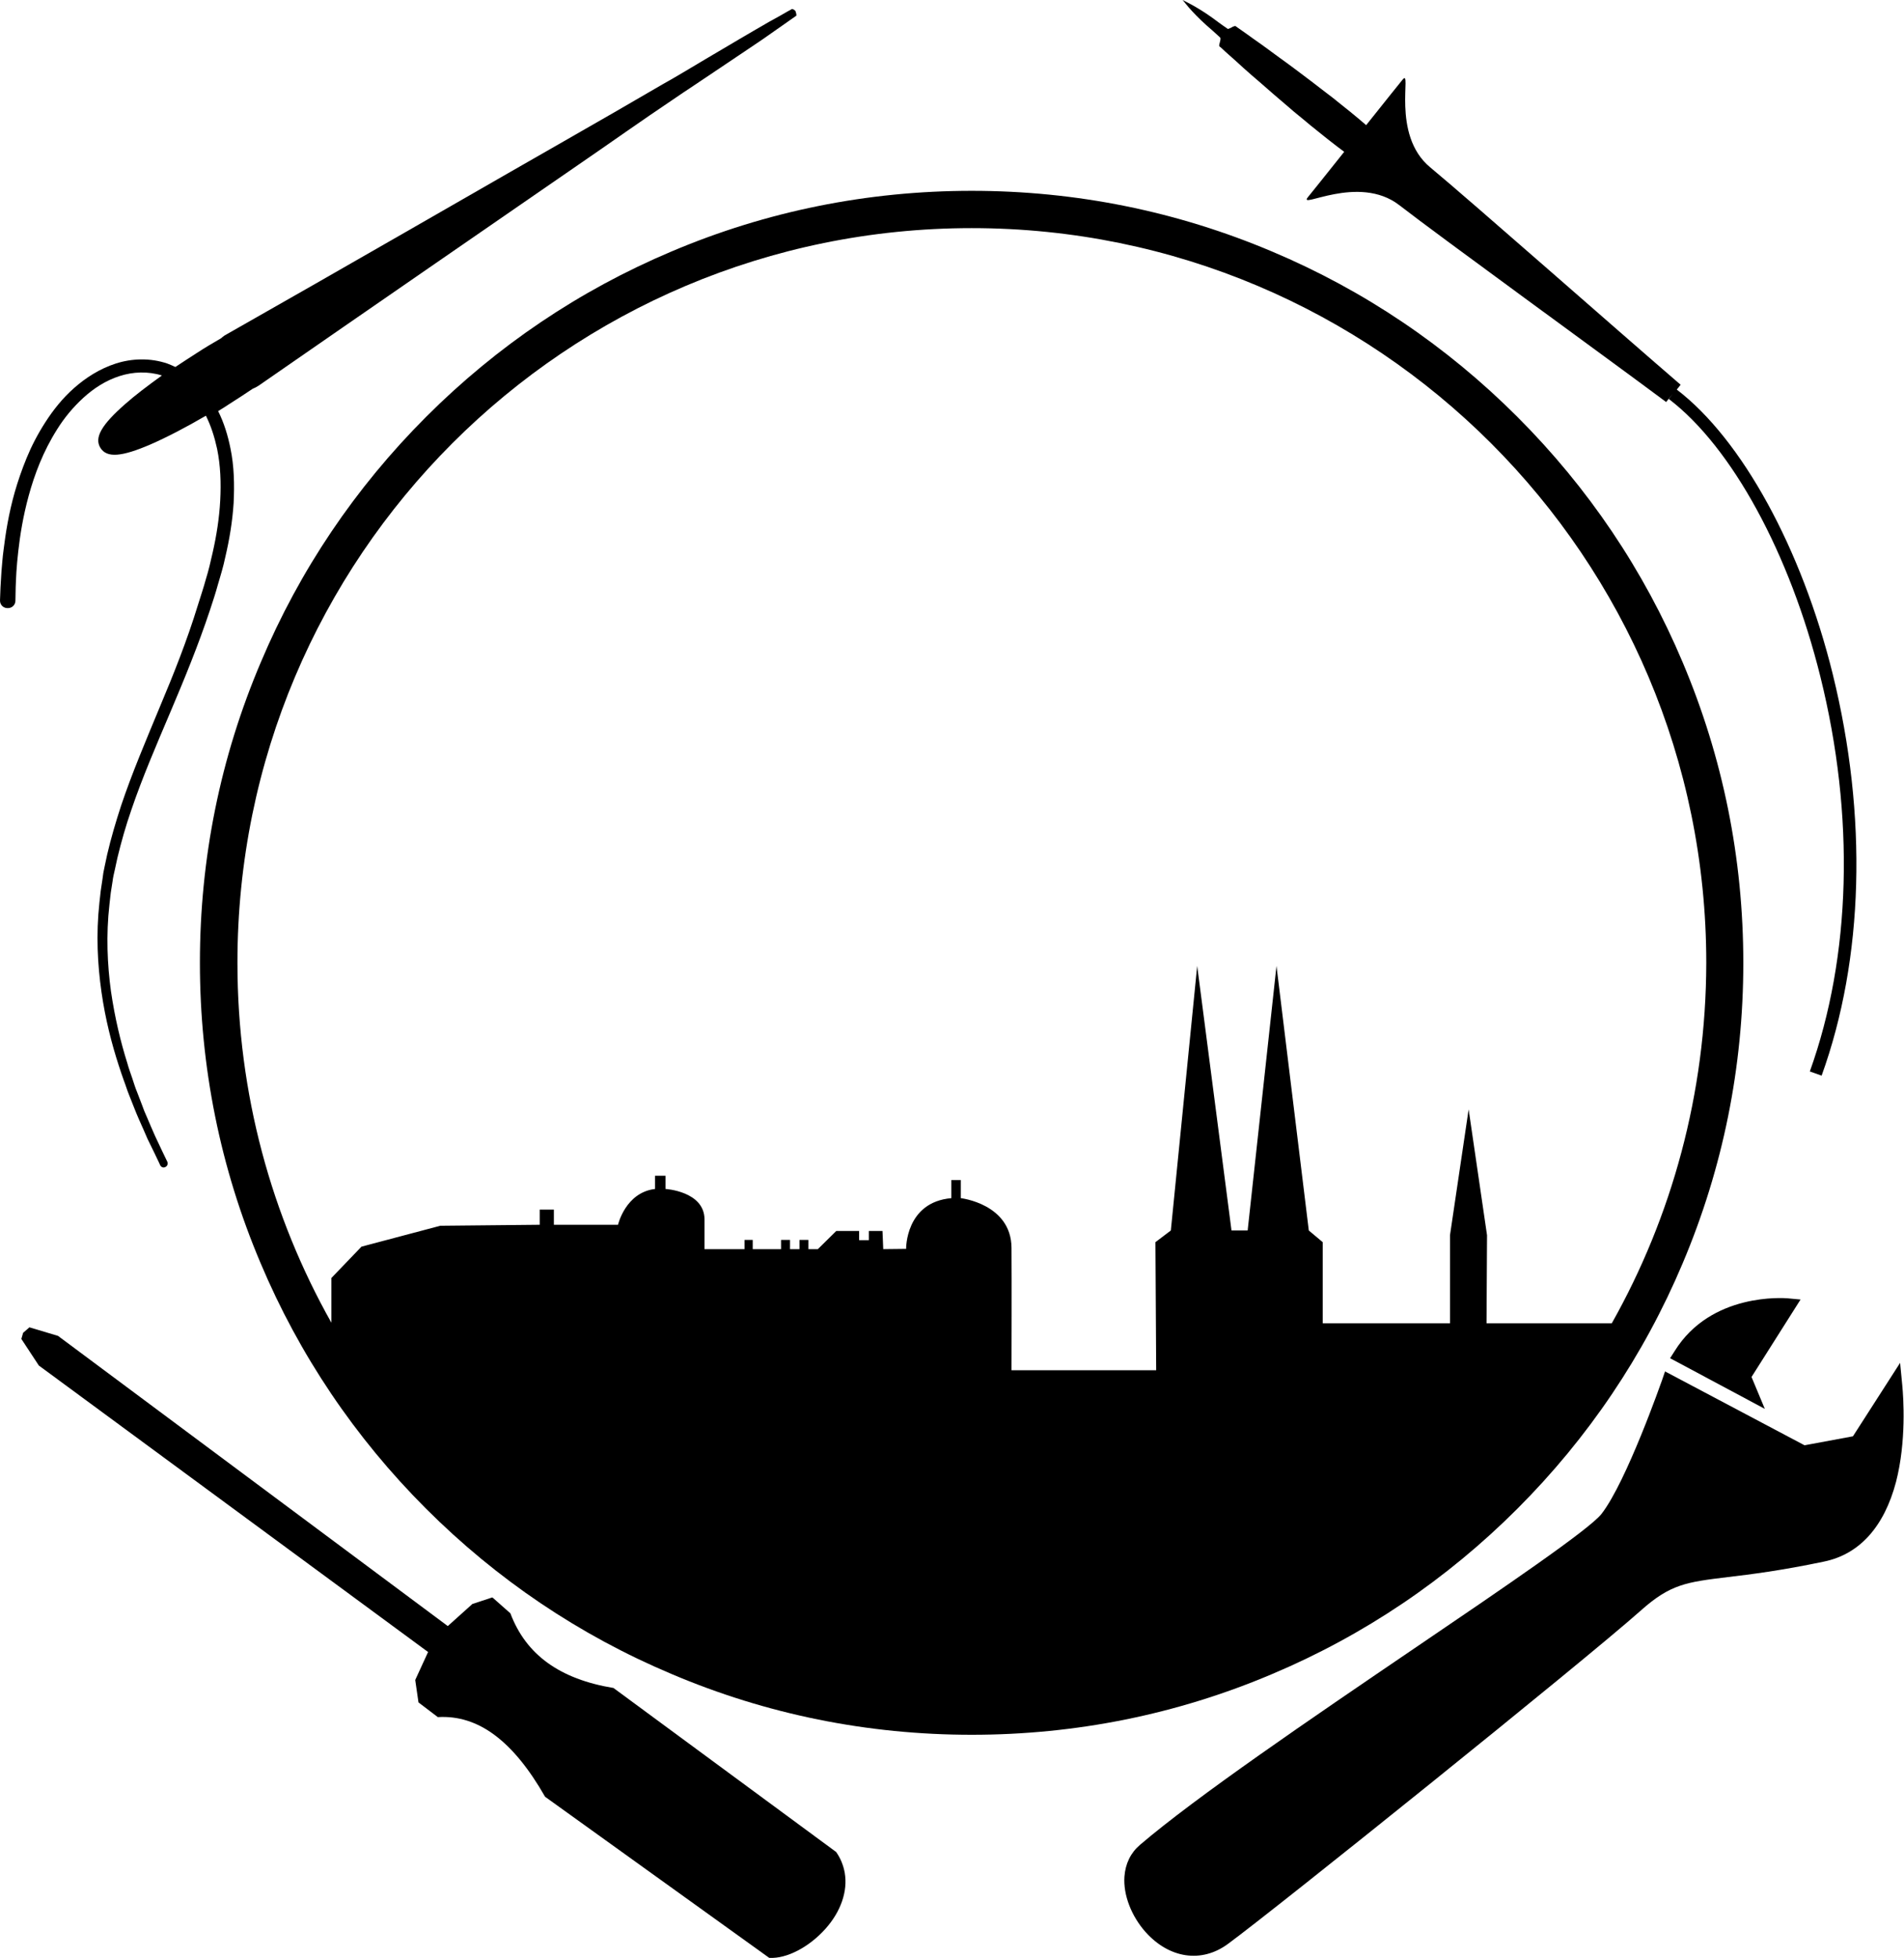<?xml version="1.0" encoding="UTF-8" standalone="no"?>
<!-- Generator: Adobe Illustrator 21.1.0, SVG Export Plug-In . SVG Version: 6.00 Build 0)  -->

<svg
   version="1.1"
   id="Lager_1"
   x="0px"
   y="0px"
   viewBox="0 0 765.963 787.434"
   xml:space="preserve"
   inkscape:version="1.2.2 (b0a8486541, 2022-12-01)"
   sodipodi:docname="UMS_logo_18_lite.svg"
   width="765.963"
   height="787.434"
   xmlns:inkscape="http://www.inkscape.org/namespaces/inkscape"
   xmlns:sodipodi="http://sodipodi.sourceforge.net/DTD/sodipodi-0.dtd"
   xmlns="http://www.w3.org/2000/svg"
   xmlns:svg="http://www.w3.org/2000/svg"
   xmlns:rdf="http://www.w3.org/1999/02/22-rdf-syntax-ns#"
   xmlns:cc="http://creativecommons.org/ns#"
   xmlns:dc="http://purl.org/dc/elements/1.1/"><defs
     id="defs69" /><sodipodi:namedview
     pagecolor="#ffffff"
     bordercolor="#666666"
     borderopacity="1"
     objecttolerance="10"
     gridtolerance="10"
     guidetolerance="10"
     inkscape:pageopacity="0"
     inkscape:pageshadow="2"
     inkscape:window-width="1854"
     inkscape:window-height="1011"
     id="namedview67"
     showgrid="false"
     fit-margin-top="0"
     fit-margin-left="0"
     fit-margin-right="0"
     fit-margin-bottom="0"
     inkscape:zoom="0.69103214"
     inkscape:cx="629.49315"
     inkscape:cy="772.03355"
     inkscape:window-x="66"
     inkscape:window-y="32"
     inkscape:window-maximized="1"
     inkscape:current-layer="Lager_1"
     inkscape:showpageshadow="2"
     inkscape:pagecheckerboard="0"
     inkscape:deskcolor="#d1d1d1" /><path
     d="M 737.299,271.103 C 724.804,220.605 700.774,176.706 674.553,156.669 l 1.551,-1.94 C 652.682,134.621 591.278,80.473 575.335,67.277 559.392,54.08 568.301,26.943 564.231,32.049 c -0.292,0.308 -6.98,8.681 -14.637,18.28 0,0 -4.196,-3.694 -10.729,-8.829 -1.635,-1.359 -3.371,-2.715 -5.308,-4.166 -1.938,-1.451 -3.878,-3.002 -5.918,-4.55 -2.04,-1.548 -4.283,-3.192 -6.426,-4.837 -2.143,-1.646 -4.485,-3.286 -6.728,-4.93 -2.243,-1.643 -4.485,-3.286 -6.728,-4.93 -2.24,-1.543 -4.483,-3.186 -6.521,-4.635 -1.02,-0.774 -2.138,-1.446 -3.158,-2.22 l -0.815,-0.579 c -0.103,-0.097 -0.205,-0.195 -0.505,-0.187 -0.2,0.005 -0.495,0.213 -0.892,0.323 -0.295,0.208 -0.69,0.418 -0.987,0.525 -0.297,0.108 -0.595,0.215 -0.792,0.32 -0.2,0.005 -0.302,-0.092 -0.405,-0.19 l -0.408,-0.29 C 491.238,9.808 489.503,8.452 487.77,7.196 484.407,4.781 481.36,2.958 479.23,1.812 478.115,1.241 477.302,0.761 476.695,0.477 476.087,0.192 475.782,0 475.782,0 c 0,0 0.208,0.295 0.62,0.784 0.413,0.49 1.033,1.274 1.858,2.253 1.648,1.858 4.014,4.399 7.187,7.219 1.535,1.361 3.273,2.817 5.016,4.473 l 0.308,0.292 c 0.103,0.097 0.205,0.195 0.21,0.395 0.005,0.2 0.013,0.5 -0.077,0.902 -0.092,0.302 -0.182,0.705 -0.272,1.107 -0.09,0.402 -0.182,0.705 -0.177,0.905 0.005,0.2 0.108,0.297 0.21,0.395 l 0.715,0.582 c 0.923,0.877 1.845,1.753 2.868,2.628 1.945,1.751 3.991,3.499 5.939,5.35 2.048,1.848 4.196,3.694 6.241,5.442 2.148,1.846 4.196,3.694 6.241,5.442 2.045,1.748 4.091,3.497 6.136,5.245 1.945,1.751 3.986,3.299 5.826,4.853 1.84,1.553 3.578,3.01 5.211,4.268 6.436,5.237 10.921,8.524 10.921,8.524 -7.657,9.599 -14.345,17.973 -14.637,18.28 -4.071,5.106 20.363,-9.524 36.793,3.16 16.33,12.687 82.579,60.709 107.359,79.181 l 2.617,-3.268 -1.548,2.04 c 25.403,19.357 48.706,62.175 60.975,111.678 13.938,56.062 12.381,112.52 -4.242,158.76 l 4.744,1.679 c 17.003,-47.05 18.537,-104.408 4.473,-161.467 z"
     id="path3"
     inkscape:connector-curvature="0" /><g
     id="g5"
     transform="matrix(0.967,-0.073,0.073,0.967,-19.3,57.962)"><g
       id="g7"><path
         d="m 762.4,613.9 c 5.6,-16.5 5.7,-34.6 5.6,-39.7 l -0.2,-9.4 -21.8,28.9 -20.3,2.2 -55.4,-34.9 -1.5,3.5 c -0.2,0.4 -17.8,40.8 -29.2,53.4 -5.4,6 -42.6,27.4 -82,50 -44.4,25.5 -94.6,54.4 -119.3,72.5 -4.1,3 -6.6,7.3 -7.4,12.6 -1.1,7.5 1.6,16.5 7,23.6 v 0 c 9,11.7 22.2,14.7 33.7,7.5 20.7,-12.9 155.5,-105.4 181.1,-124.9 13.2,-10.1 19.8,-10.4 37.3,-11.2 9.3,-0.4 22,-1 40.1,-3.4 14.9,-1.9 26,-12.5 32.3,-30.7 z"
         id="path9"
         inkscape:connector-curvature="0"
         sodipodi:nodetypes="cccccccccccssccccc" /></g><g
       id="g11"><path
         d="m 705.9,566 22.7,-30.5 -5.3,-0.9 c -1.3,-0.2 -31.5,-4.9 -48.4,18.3 l -2.1,2.8 37.6,23.9 z"
         id="path13"
         inkscape:connector-curvature="0"
         sodipodi:nodetypes="ccccccc" /></g><g
       id="g15" /><g
       id="g19" /></g><g
     id="g23"
     transform="matrix(0.997,-0.076,0.076,0.997,-30.592,24.493)"><path
       d="m 6.2,526.7 147.4,126.8 -6,10.8 v 0.2 l 0.6,8.8 v 0 c 0,0.1 0,0.2 0.1,0.2 l 7.1,6.3 c 0.1,0.1 0.1,0.1 0.2,0.1 16.2,0.3 29.4,11.8 40.5,35.2 l 0.1,0.1 84.8,71.3 c 0.1,0 0.1,0.1 0.2,0.1 6.9,0.9 16.2,-3.1 23.3,-9.9 6.8,-6.5 10.2,-14.5 9.5,-21.9 -0.3,-3 -1.2,-5.9 -2.8,-8.6 0,0 0,-0.1 -0.1,-0.1 l -84.1,-72.4 -0.1,-0.1 c -21.3,-5.2 -34.1,-16 -39.1,-33.1 0,-0.1 0,-0.1 -0.1,-0.1 l -6.5,-6.7 c -0.1,-0.1 -0.2,-0.1 -0.3,-0.1 l -8.1,2 c 0,0 -0.1,0 -0.1,0.1 l -10.4,8 v 0 L 14.8,515.4 3.6,511.1 l -2.7,2 -0.9,2.4 z m 13.1,-4.6 c -0.1,0 -0.3,0 -0.4,0.1 -0.1,0.1 -0.1,0.3 0,0.4 -0.181,-0.114 0.608,-0.452 0.4,-0.5 z"
       id="path25"
       inkscape:connector-curvature="0"
       sodipodi:nodetypes="cccccscccccccccccccccccccccccccccscc" /></g><g
     id="g27"
     transform="translate(-1.08,8.641)"><path
       d="M 678,257.7 C 662.4,220.7 640,187.5 611.5,159 583,130.5 549.8,108.1 512.8,92.5 474.5,76.3 433.9,68.1 392,68.1 c -41.9,0 -82.6,8.2 -120.8,24.4 -37,15.6 -70.2,38 -98.7,66.5 -28.5,28.5 -50.9,61.7 -66.5,98.7 -16.3,38.3 -24.5,78.9 -24.5,120.8 0,41.9 8.2,82.6 24.4,120.8 15.6,37 38,70.2 66.5,98.7 28.5,28.5 61.7,50.9 98.7,66.5 38.3,16.3 79,24.5 120.9,24.5 41.9,0 82.6,-8.2 120.8,-24.4 37,-15.6 70.2,-38 98.7,-66.5 28.5,-28.5 50.9,-61.7 66.5,-98.7 16.2,-38.3 24.4,-78.9 24.4,-120.8 0,-42 -8.2,-82.6 -24.4,-120.9 z m -28.5,265.8 h -50.4 l 0.2,-35.4 -7.4,-50.6 -7.5,50.6 v 35.4 h -51.2 v -32.6 l -5.6,-4.7 -13,-106.4 -11.6,106.4 h -6.5 l -13.8,-106.4 -10.6,106.4 -6.2,4.7 0.3,51.5 H 408 c 0,-7.5 0.1,-34.1 0,-49.2 -0.1,-17.7 -20.4,-20 -20.4,-20 v -7.3 h -3.8 v 7.3 c -18.5,1.6 -18.2,20.4 -18.2,20.4 l -9.2,0.1 -0.3,-7.3 h -5.5 v 3.7 h -3.9 v -3.7 h -9.2 l -7.4,7.3 h -3.8 V 490 h -3.6 v 3.7 h -3.8 V 490 h -3.6 v 3.7 H 303.9 V 490 h -3.3 v 3.7 h -16.1 v -12.1 c -0.2,-11.2 -15.7,-12.1 -15.7,-12.1 v -5.3 h -4.2 v 5.3 c -11.9,1.4 -14.9,14.4 -14.9,14.4 h -25.8 v -6.1 h -5.7 v 6.1 l -40,0.4 -31.7,8.4 -12.1,12.6 v 13 5 C 110.3,480.5 96.6,431.2 96.6,378.6 96.5,215.3 228.8,83.1 392,83.1 c 163.2,0 295.5,132.3 295.5,295.5 -0.1,52.6 -13.9,102.1 -38,144.9 z"
       id="path29"
       inkscape:connector-curvature="0" /></g><path
     d="m 320.039,4.543 c -0.002,-0.103 -0.107,-0.205 -0.107,-0.205 0,0 -0.843,-0.81 -1.358,-0.696 -0.409,0.215 -1.124,0.643 -1.942,1.073 -1.634,0.963 -4.086,2.357 -7.255,4.075 -3.064,1.819 -6.948,3.965 -11.236,6.533 -4.289,2.567 -9.191,5.457 -14.503,8.563 -2.655,1.604 -5.413,3.21 -8.272,4.922 -2.859,1.712 -5.822,3.425 -8.888,5.141 -6.13,3.535 -12.565,7.283 -19.205,11.138 -13.383,7.713 -27.687,15.858 -41.888,24.001 -28.503,16.391 -57.11,32.785 -78.463,45 -21.457,12.218 -35.761,20.363 -35.761,20.363 -0.306,0.213 -0.614,0.323 -0.919,0.535 -0.51,0.32 -0.915,0.742 -1.322,1.06 -3.167,1.821 -6.435,3.748 -9.699,5.881 -2.958,1.92 -5.815,3.735 -8.67,5.654 -1.044,-0.496 -2.19,-0.989 -3.232,-1.381 -6.869,-2.341 -14.305,-2.087 -20.774,0.008 -6.469,2.095 -12.08,5.723 -16.75,9.848 -4.671,4.126 -8.399,8.852 -11.505,13.669 -3.106,4.817 -5.593,9.622 -7.562,14.416 -1.97,4.794 -3.531,9.373 -4.786,13.74 -2.508,8.836 -3.692,16.715 -4.492,23.139 -0.452,3.213 -0.6,6.11 -0.857,8.699 -0.154,2.587 -0.317,4.761 -0.387,6.416 -0.137,3.413 -0.203,5.275 -0.203,5.275 v 0 c -0.068,1.758 1.305,3.178 3.061,3.142 1.758,0.068 3.178,-1.305 3.142,-3.061 0,0 0.066,-1.862 0.1,-5.273 0.07,-1.655 0.131,-3.723 0.288,-6.207 0.156,-2.484 0.41,-5.279 0.76,-8.387 0.701,-6.215 1.889,-13.888 4.198,-22.306 2.31,-8.419 5.739,-17.687 11.448,-26.691 2.803,-4.501 6.333,-8.81 10.493,-12.615 4.16,-3.805 9.056,-7.005 14.602,-8.771 5.442,-1.764 11.432,-1.989 17.048,-0.242 -5.602,4.041 -10.693,7.865 -14.754,11.462 -9.647,8.464 -12.54,13.587 -9.977,17.669 2.563,4.082 8.446,3.653 20.228,-1.444 6.454,-2.818 14.125,-6.798 22.194,-11.509 2.047,4.093 3.482,8.611 4.508,13.345 1.376,6.69 1.622,13.713 1.248,20.749 -0.374,7.036 -1.471,14.086 -3.085,21.147 -0.378,1.765 -0.859,3.531 -1.236,5.296 -0.38,1.661 -0.962,3.534 -1.445,5.197 -0.962,3.534 -2.132,6.968 -3.2,10.4 -4.362,14.248 -9.772,27.794 -15.392,41.137 -5.517,13.341 -11.142,26.478 -15.527,39.59 -2.141,6.555 -4.075,13.105 -5.596,19.647 -0.38,1.661 -0.658,3.217 -1.038,4.879 -0.38,1.661 -0.658,3.217 -0.831,4.875 -0.276,1.659 -0.452,3.213 -0.728,4.872 -0.173,1.657 -0.348,3.211 -0.523,4.765 -1.395,12.741 -0.737,24.82 0.831,35.847 1.567,11.027 4.145,20.897 6.901,29.419 0.664,2.157 1.429,4.209 2.089,6.159 0.763,1.948 1.319,3.901 2.08,5.746 0.761,1.845 1.416,3.589 2.07,5.229 0.653,1.64 1.307,3.281 1.956,4.715 1.301,2.971 2.489,5.531 3.467,7.888 1.079,2.252 2.049,4.196 2.803,5.731 1.509,3.07 2.268,4.812 2.268,4.812 0.43,0.818 1.366,1.109 2.081,0.681 0.82,-0.327 1.109,-1.366 0.785,-2.083 v 0 c 0,0 -0.757,-1.638 -2.266,-4.708 -0.755,-1.535 -1.621,-3.481 -2.7,-5.733 -0.976,-2.254 -2.167,-4.917 -3.362,-7.787 -0.649,-1.434 -1.301,-2.971 -1.851,-4.613 -0.653,-1.64 -1.309,-3.384 -1.964,-5.128 -0.759,-1.742 -1.315,-3.694 -1.975,-5.644 -0.66,-1.95 -1.425,-4.002 -1.983,-6.058 -2.651,-8.421 -5.02,-18.192 -6.581,-28.909 -1.458,-10.719 -2.009,-22.594 -0.605,-34.921 l 0.526,-4.662 c 0.278,-1.556 0.454,-3.11 0.732,-4.666 0.175,-1.554 0.557,-3.112 0.937,-4.773 0.382,-1.558 0.658,-3.217 1.04,-4.775 1.525,-6.336 3.358,-12.781 5.604,-19.234 4.389,-12.905 10.016,-25.938 15.639,-39.178 5.623,-13.24 11.237,-26.893 15.913,-40.941 1.168,-3.538 2.337,-7.075 3.299,-10.609 0.481,-1.767 1.067,-3.432 1.546,-5.302 0.481,-1.767 0.962,-3.534 1.337,-5.402 1.713,-7.27 2.909,-14.529 3.38,-21.876 0.368,-7.346 0.217,-14.784 -1.273,-21.989 -1.035,-5.147 -2.586,-10.283 -4.955,-14.989 1.43,-0.856 2.96,-1.817 4.388,-2.776 3.266,-2.03 6.427,-4.161 9.486,-6.187 0.82,-0.327 1.638,-0.757 2.454,-1.29 0,0 13.556,-9.37 33.838,-23.424 20.282,-14.054 47.396,-32.691 74.509,-51.431 13.556,-9.37 27.114,-18.637 39.751,-27.472 6.319,-4.366 12.434,-8.624 18.349,-12.568 2.956,-2.024 5.811,-3.942 8.565,-5.755 2.754,-1.813 5.404,-3.624 7.954,-5.329 5.099,-3.411 9.788,-6.606 13.969,-9.379 4.181,-2.772 7.749,-5.222 10.703,-7.349 2.956,-2.024 5.299,-3.725 6.828,-4.789 0.816,-0.533 1.427,-0.959 1.834,-1.277 0.091,-0.622 -0.346,-1.75 -0.346,-1.75 z"
     id="path65"
     inkscape:connector-curvature="0"
     sodipodi:nodetypes="sccccscsccccccccccsssscccccscccssscscccscccscccccccscccsccssccsccscsccccsccccccccscsccccccccssccsssccccs" /></svg>
